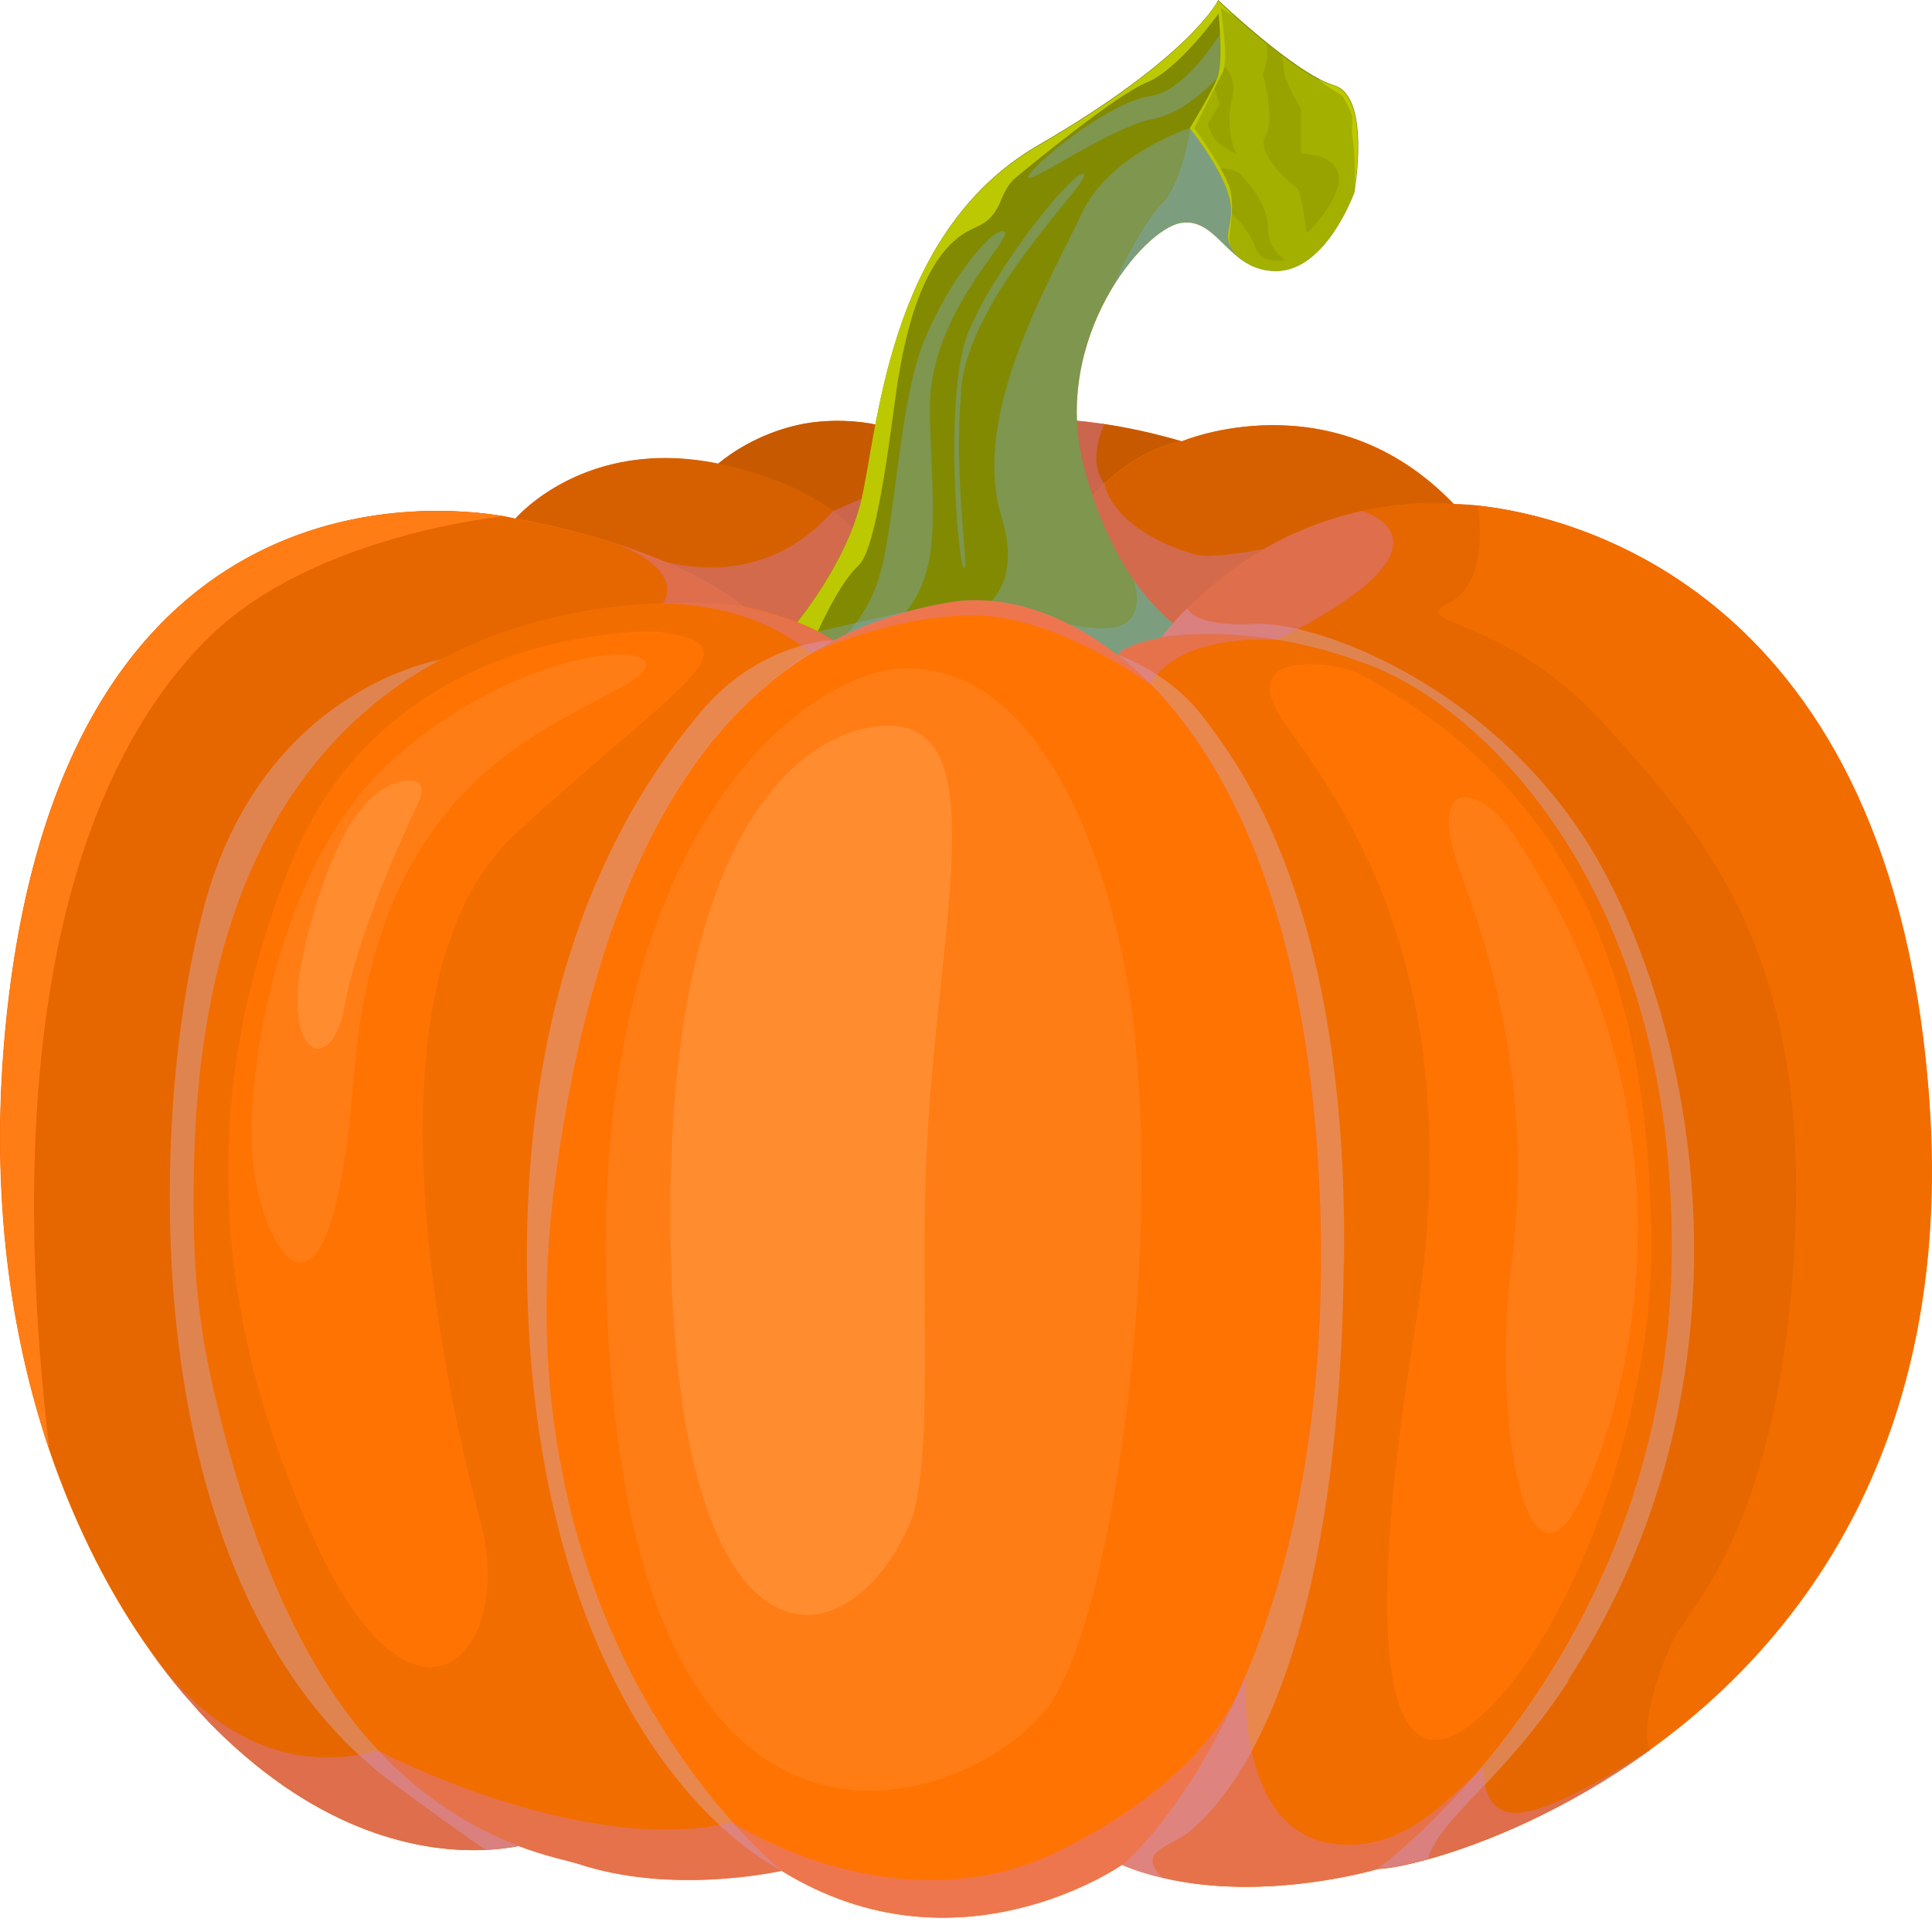 <svg width="76" height="76" viewBox="0 0 76 76" fill="none" xmlns="http://www.w3.org/2000/svg">
<path d="M64.915 68.832C61.611 71.227 58.307 72.551 56.177 73.138C55.302 73.38 54.623 73.506 54.209 73.518C54.209 73.518 49.799 74.842 45.712 73.863C45.171 73.737 44.642 73.575 44.135 73.357C44.135 73.357 37.688 77.87 30.758 73.598C30.758 73.598 30.758 73.598 30.735 73.598C30.436 73.656 26.406 74.531 22.745 73.322C22.388 73.207 21.536 73.046 20.397 72.62C20.086 72.677 19.637 72.746 19.107 72.769C16.909 72.873 13.017 72.332 8.827 68.349C8.401 67.946 7.975 67.508 7.56 67.025C7.445 66.887 7.319 66.76 7.204 66.622C6.778 66.115 6.34 65.563 5.926 64.964C4.395 62.823 3.002 60.163 1.931 57.021C0.411 52.508 -0.395 47.016 0.193 40.627C2.242 18.385 17.012 19.824 19.821 20.308C20.063 20.354 20.224 20.388 20.259 20.4H20.27C20.27 20.4 22.285 18.028 26.153 18.028C26.798 18.028 27.5 18.097 28.248 18.247C28.755 17.821 29.848 17.073 31.345 16.727C32.819 16.382 35.017 16.52 36.18 17.418C36.18 17.418 37.654 16.578 40.497 16.497C40.716 16.497 40.923 16.497 41.165 16.497C41.833 16.497 42.558 16.555 43.352 16.67C43.387 16.67 43.41 16.67 43.444 16.681C44.377 16.819 45.39 17.038 46.495 17.36C46.495 17.36 47.992 16.727 50.087 16.727C52.182 16.727 54.819 17.349 57.202 19.836C57.236 19.836 57.57 19.836 58.146 19.893C61.749 20.285 74.528 23.117 75.909 43.447C76.807 56.733 70.879 64.527 64.927 68.821L64.915 68.832Z" fill="#FF7303"/>
<path d="M46.495 17.361C46.495 17.361 46.472 17.361 46.415 17.373C46.161 17.407 45.298 17.603 44.204 18.398C44.112 18.455 44.009 18.536 43.905 18.628C43.755 18.743 43.594 18.881 43.422 19.042C43.341 19.123 43.249 19.203 43.168 19.296C43.053 19.411 42.926 19.537 42.8 19.675C40.843 21.817 41.073 24.131 41.073 24.131C39.726 23.636 38.425 23.509 37.297 23.705C36.836 23.785 36.364 23.878 35.869 24.016C35.869 24.016 35.547 23.843 34.281 21.748C34.235 21.656 34.177 21.575 34.108 21.494C33.751 21.022 33.221 20.608 32.623 20.251C32.485 20.171 32.347 20.09 32.208 20.021C30.286 19.008 27.891 18.547 27.891 18.547C27.891 18.547 28.006 18.432 28.237 18.248C28.743 17.822 29.837 17.074 31.334 16.728C32.807 16.383 35.006 16.521 36.169 17.419C36.169 17.419 37.642 16.579 40.486 16.498C40.705 16.498 40.912 16.498 41.154 16.498C41.821 16.498 42.547 16.556 43.341 16.671C43.375 16.671 43.398 16.671 43.433 16.682C44.365 16.82 45.379 17.039 46.484 17.361H46.495Z" fill="#C75900"/>
<path d="M35.881 24.016C34.891 24.269 33.843 24.637 32.784 25.201C31.38 24.28 29.25 23.866 29.25 23.866C25.946 21.287 20.282 20.401 20.282 20.401C20.282 20.401 22.998 17.154 28.26 18.236C29.906 18.57 32.968 19.503 34.304 21.736C35.57 23.831 35.858 23.993 35.892 24.004L35.881 24.016Z" fill="#D66000"/>
<path d="M57.19 19.836C57.19 19.836 50.582 19.008 45.678 25.098C45.678 25.098 44.285 25.316 43.951 25.777C42.996 25.028 42.029 24.487 41.073 24.131C41.073 24.131 40.843 21.828 42.8 19.675C44.769 17.522 46.484 17.361 46.484 17.361C46.484 17.361 52.401 14.84 57.179 19.825L57.19 19.836Z" fill="#D66000"/>
<g style="mix-blend-mode:multiply" opacity="0.37">
<path d="M48.579 24.833L45.413 25.132L43.387 25.328L31.587 26.468L24.679 23.889C24.679 23.889 25.036 21.84 26.222 22.116C27.949 22.519 30.493 22.542 32.646 20.239C32.692 20.193 32.727 20.147 32.773 20.101L41.165 16.486C41.833 16.486 42.558 16.544 43.352 16.659C43.387 16.659 43.41 16.659 43.444 16.671C43.191 17.246 42.88 18.271 43.444 19.031C43.444 19.031 43.675 20.826 47.013 21.817C47.451 21.943 48.544 21.817 49.707 21.598C51.204 21.31 52.804 20.872 53.242 20.631C54.013 20.182 48.579 24.821 48.579 24.821V24.833Z" fill="#D179CE"/>
</g>
<path d="M53.264 7.598C53.264 7.598 53.011 8.3 52.528 9.037C52.021 9.82 51.238 10.637 50.237 10.661C49.569 10.672 49.097 10.43 48.694 10.108C47.923 9.498 47.428 8.611 46.449 8.772C44.964 9.014 41.372 13.32 42.616 18.282C43.134 20.331 43.894 21.804 44.596 22.817C44.596 22.817 44.596 22.817 44.596 22.829C45.597 24.257 46.495 24.775 46.495 24.775C46.495 24.775 45.275 26.26 43.951 26.283C43.709 26.283 43.203 26.283 42.535 26.283C41.66 26.283 40.497 26.26 39.254 26.202C37.285 26.11 35.075 25.949 33.406 25.604C33.187 25.558 32.968 25.511 32.761 25.454C32.036 25.27 31.472 25.039 31.115 24.763C31.115 24.763 31.138 24.74 31.184 24.683C31.541 24.245 33.233 22.138 33.843 19.836C34.534 17.257 34.776 9.233 40.82 5.722C46.864 2.222 47.923 0 47.923 0C47.923 0 48.003 0.081 48.153 0.219C48.89 0.898 51.227 2.982 52.47 3.35C53.955 3.788 53.276 7.575 53.276 7.575L53.264 7.598Z" fill="#818A00"/>
<g style="mix-blend-mode:multiply" opacity="0.37">
<path d="M52.862 7.599L52.528 9.038C52.021 9.82 51.238 10.638 50.237 10.661C49.73 10.672 49.339 10.523 48.993 10.315C48.89 10.258 48.786 10.177 48.694 10.097C47.923 9.487 47.428 8.6 46.449 8.761C45.758 8.876 44.607 9.866 43.709 11.386C43.709 11.398 43.698 11.409 43.686 11.421C42.662 13.171 41.948 15.634 42.616 18.27C43.87 23.232 46.495 24.775 46.495 24.775C46.495 24.775 45.275 26.26 43.951 26.283C43.41 26.283 41.476 26.306 39.242 26.214L36.928 24.614C36.928 24.614 40.635 24.372 39.392 20.308C38.137 16.244 41.441 10.822 42.535 8.427C43.629 6.044 46.818 5.031 46.818 5.031L47.623 5.377L52.862 7.599Z" fill="#79ABD1"/>
</g>
<g style="mix-blend-mode:multiply" opacity="0.37">
<path d="M36.572 16.221C36.687 20.135 37.055 22.346 35.605 24.118C34.868 25.016 34.039 25.431 33.406 25.604C33.187 25.558 32.968 25.511 32.761 25.454C33.302 25.005 34.235 24.049 34.638 22.495C35.248 20.239 35.386 15.714 36.376 13.343C37.47 10.729 39.197 8.818 39.519 9.118C39.841 9.417 36.468 12.422 36.583 16.209L36.572 16.221Z" fill="#79ABD1"/>
</g>
<g style="mix-blend-mode:multiply" opacity="0.37">
<path d="M37.815 15.346C37.493 19.03 38.16 22.415 37.919 22.334C37.677 22.254 37.113 15.404 38.103 13.032C39.196 10.419 42.328 6.562 42.639 6.85C42.949 7.138 38.126 11.57 37.803 15.346H37.815Z" fill="#79ABD1"/>
</g>
<g style="mix-blend-mode:multiply" opacity="0.37">
<path d="M48.13 1.116C48.13 1.116 46.737 3.557 45.263 3.776C43.502 4.029 40.359 6.711 40.451 6.976C40.543 7.241 43.686 4.996 45.379 4.674C47.071 4.351 48.625 2.21 48.625 2.21L48.13 1.116Z" fill="#79ABD1"/>
</g>
<g style="mix-blend-mode:multiply" opacity="0.37">
<path d="M49.776 10.154L48.993 10.315C48.89 10.258 48.786 10.177 48.694 10.097C47.923 9.487 47.428 8.6 46.449 8.761C45.758 8.876 44.607 9.866 43.709 11.386C43.894 10.972 44.953 8.761 45.689 8.036C46.507 7.23 46.829 5.031 46.829 5.031C47.129 5.077 47.393 5.204 47.635 5.377C49.339 6.574 49.788 10.154 49.788 10.154H49.776Z" fill="#79ABD1"/>
</g>
<g style="mix-blend-mode:multiply" opacity="0.37">
<path d="M46.495 24.785C46.495 24.785 45.275 26.27 43.951 26.294C43.709 26.294 43.203 26.294 42.535 26.294L40.371 23.899C40.371 23.899 41.959 24.808 43.606 24.705C45.148 24.601 44.665 23.012 44.607 22.84C45.609 24.267 46.507 24.785 46.507 24.785H46.495Z" fill="#79ABD1"/>
</g>
<g style="mix-blend-mode:multiply" opacity="0.37">
<path d="M32.162 24.844C32.162 24.844 34.948 24.199 36.134 23.957C37.32 23.716 36.618 26.49 36.618 26.49L31.921 25.776L32.162 24.844Z" fill="#79ABD1"/>
</g>
<g style="mix-blend-mode:soft-light">
<path d="M48.13 0.242L47.946 0.519C47.946 0.519 46.369 2.729 45.125 3.236C43.882 3.742 40.486 6.551 39.968 6.977C39.553 7.322 39.392 7.864 39.3 8.059C38.897 8.854 38.471 8.854 37.988 9.141C36.134 10.247 35.547 13.608 35.328 14.932C35.109 16.245 34.557 21.54 33.774 22.242C33.003 22.945 32.162 24.856 32.162 24.856L31.172 24.718C31.529 24.28 33.221 22.173 33.832 19.871C34.522 17.292 34.764 9.268 40.808 5.757C46.852 2.257 47.911 0.035 47.911 0.035C47.911 0.035 47.992 0.116 48.142 0.254L48.13 0.242Z" fill="#BCC900"/>
</g>
<path d="M53.264 7.598C53.264 7.598 52.171 10.625 50.237 10.66C49.569 10.671 49.097 10.43 48.694 10.107C48.568 9.969 48.487 9.843 48.418 9.727C48.176 9.244 48.418 8.933 48.429 8.369C48.429 8.185 48.429 7.978 48.349 7.724C48.257 7.367 48.072 6.987 47.877 6.631C47.405 5.779 46.806 5.042 46.806 5.042C46.806 5.042 47.37 4.132 47.727 3.43C47.785 3.303 47.842 3.188 47.888 3.073C47.9 3.05 47.911 3.027 47.911 2.993C48.153 2.221 47.888 0.022 47.888 0.022C47.888 0.022 48.153 0.276 48.568 0.644C48.913 0.943 49.339 1.323 49.811 1.703C50.007 1.864 50.202 2.014 50.41 2.175C50.904 2.544 51.411 2.889 51.849 3.119C52.067 3.234 52.263 3.327 52.447 3.373C53.932 3.81 53.253 7.598 53.253 7.598H53.264Z" fill="#A4B000"/>
<path d="M51.388 9.119C51.388 8.935 51.169 7.53 51.043 7.427C50.905 7.323 49.373 6.091 49.776 5.354C50.179 4.618 49.673 2.914 49.673 2.914C49.868 2.465 49.868 2.027 49.822 1.705C50.018 1.866 50.214 2.016 50.421 2.177C50.467 2.384 50.502 2.569 50.502 2.707C50.502 3.179 51.169 4.261 51.169 4.261V6.034C51.169 6.034 52.436 6.011 52.654 6.851C52.873 7.68 51.388 9.315 51.388 9.131V9.119Z" fill="#98A300"/>
<path d="M50.606 10.223C50.606 10.223 49.639 10.465 49.374 9.717C49.097 8.968 48.429 8.369 48.429 8.369C48.429 8.185 48.429 7.978 48.349 7.725C48.257 7.368 48.072 6.988 47.877 6.631C48.13 6.608 48.602 6.619 48.856 6.919C48.856 6.919 49.88 7.943 49.88 8.945C49.88 9.947 50.606 10.235 50.606 10.235V10.223Z" fill="#98A300"/>
<path d="M48.637 6.056C48.637 6.056 48.153 5.86 47.831 5.526C47.647 5.342 47.508 4.87 47.508 4.87L47.98 4.098L47.75 3.419C47.808 3.292 47.865 3.177 47.911 3.062C47.923 3.039 47.934 3.016 47.934 2.981L48.176 2.636C48.176 2.636 48.694 2.993 48.453 3.96C48.211 4.927 48.545 5.975 48.637 6.044V6.056Z" fill="#98A300"/>
<path d="M53.265 7.599C53.311 6.851 53.311 6.091 53.184 5.262C53.173 5.158 53.219 4.628 53.184 4.536C53.115 4.306 52.816 3.776 52.816 3.776C52.816 3.776 52.125 3.373 51.849 3.108C52.067 3.224 52.263 3.316 52.447 3.362C53.933 3.799 53.253 7.588 53.253 7.588L53.265 7.599Z" fill="#BCC900"/>
<path d="M48.395 9.129C48.372 9.324 48.314 9.359 48.418 9.716C48.176 9.244 48.418 8.933 48.429 8.369C48.429 8.185 48.429 7.978 48.349 7.724C48.257 7.367 48.072 6.987 47.877 6.631C47.405 5.779 46.806 5.042 46.806 5.042C46.806 5.042 47.589 3.775 47.888 3.073C48.176 2.371 47.888 0.022 47.888 0.022C47.888 0.022 48.153 0.276 48.568 0.644L48.015 0.31C48.015 0.31 48.349 2.336 48.096 2.843C47.842 3.35 46.979 5.042 46.979 5.042C46.979 5.042 48.245 6.757 48.406 7.529C48.521 8.093 48.441 8.611 48.383 9.129H48.395Z" fill="#BCC900"/>
<path d="M29.25 23.854C29.25 23.854 27.983 23.67 26.084 23.739C25.992 23.739 25.9 23.739 25.796 23.75C25.612 23.762 25.416 23.773 25.22 23.785C25.117 23.785 25.002 23.796 24.887 23.808C22.711 24.015 20.017 24.579 17.392 25.995C12.488 28.643 7.929 34.25 7.894 45.958C7.883 50.033 8.32 53.51 9.057 56.468C10.531 62.489 13.213 66.358 15.654 68.787C15.654 68.787 15.654 68.787 15.665 68.787C17.634 70.744 19.464 71.757 20.385 72.194C20.788 72.379 21.007 72.459 21.007 72.459C21.007 72.459 20.8 72.54 20.408 72.62C20.097 72.678 19.648 72.747 19.119 72.77C16.92 72.874 13.029 72.332 8.838 68.349C8.412 67.946 7.986 67.509 7.572 67.025C7.457 66.887 7.33 66.761 7.215 66.622C6.789 66.116 6.352 65.563 5.937 64.965C4.406 62.823 3.013 60.164 1.942 57.021C0.423 52.508 -0.383 47.017 0.204 40.627C2.242 18.386 17.012 19.825 19.821 20.308C20.063 20.354 20.224 20.389 20.259 20.4H20.27C20.408 20.423 20.523 20.446 20.65 20.481C20.742 20.504 20.869 20.515 20.995 20.538C21.709 20.688 22.872 20.953 24.173 21.367C24.196 21.379 24.207 21.39 24.219 21.39C25.9 21.931 27.799 22.737 29.238 23.866L29.25 23.854Z" fill="#E66700"/>
<g style="mix-blend-mode:multiply" opacity="0.37">
<path d="M20.397 72.621C20.086 72.679 19.637 72.748 19.107 72.771C18.209 72.161 17.047 71.32 15.527 70.204C5.373 62.697 5.707 44.439 8.009 35.736C10.3 27.032 17.381 25.939 17.381 25.939V25.996L20.385 72.195L20.408 72.621H20.397Z" fill="#D6B6D5"/>
</g>
<path d="M19.821 20.308C19.821 20.308 12.465 21.01 8.332 24.959C5.028 28.113 -0.498 36.379 1.942 57.032C0.423 52.52 -0.383 47.028 0.204 40.639C2.242 18.386 17.012 19.825 19.821 20.308Z" fill="#FF7D14"/>
<path d="M21.836 46.395C21.548 48.56 21.456 50.597 21.513 52.497C21.513 52.75 21.536 53.004 21.536 53.245C21.559 53.591 21.582 53.936 21.605 54.281C21.628 54.569 21.663 54.846 21.686 55.122C21.686 55.145 21.698 55.168 21.698 55.191C21.732 55.467 21.755 55.743 21.801 56.02C21.916 56.906 22.078 57.758 22.25 58.575C22.296 58.806 22.354 59.025 22.411 59.255C22.492 59.554 22.561 59.865 22.642 60.153C22.711 60.406 22.78 60.659 22.86 60.901C22.918 61.097 22.976 61.292 23.045 61.488C23.137 61.776 23.229 62.064 23.332 62.34C23.413 62.57 23.494 62.801 23.586 63.031C24.092 64.355 24.668 65.54 25.255 66.611C25.324 66.749 25.405 66.864 25.474 66.991C25.543 67.118 25.623 67.244 25.692 67.359C26.786 69.213 27.914 70.652 28.824 71.677C28.893 71.757 28.962 71.838 29.031 71.907C29.641 72.586 30.148 73.047 30.447 73.311C30.505 73.369 30.562 73.415 30.597 73.45C30.7 73.542 30.758 73.588 30.758 73.588C30.758 73.588 30.758 73.588 30.735 73.588C30.436 73.645 26.406 74.52 22.745 73.311C22.388 73.196 21.536 73.035 20.397 72.609C18.877 72.034 16.851 70.963 14.882 68.856C12.58 66.415 10.438 62.49 8.838 56.446C7.745 52.29 7.56 50.022 7.629 45.923C7.963 27.918 18.543 24.338 24.875 23.797C24.99 23.785 25.105 23.774 25.209 23.774C25.405 23.762 25.6 23.751 25.785 23.739C25.888 23.739 25.98 23.739 26.072 23.728C27.983 23.67 29.238 23.843 29.238 23.843C29.238 23.843 31.368 24.257 32.773 25.178C32.473 25.339 32.162 25.512 31.863 25.696C27.707 28.275 23.482 33.882 21.824 46.384L21.836 46.395Z" fill="#F26D00"/>
<g style="mix-blend-mode:multiply" opacity="0.37">
<path d="M32.784 25.189C32.784 25.189 29.883 25.212 27.523 28.056C25.163 30.9 20.316 37.68 20.754 51.115C21.18 64.55 26.74 71.412 30.758 73.599C34.776 75.786 31.334 48.398 31.334 48.398L32.784 25.189Z" fill="#D6B6D5"/>
</g>
<path d="M25.842 24.845C25.842 24.845 15.366 24.419 11.498 33.847C7.629 43.276 8.435 51.979 12.384 60.614C16.333 69.248 20.282 65.046 18.912 59.888C17.542 54.731 13.904 38.683 20.282 32.8C26.659 26.917 30.009 25.351 25.842 24.845Z" fill="#FF7303"/>
<path d="M24.633 26.916C21.513 28.77 14.825 30.75 13.915 42.366C13.006 53.982 10.243 49.078 9.943 45.647C9.644 42.216 10.922 34.135 15.205 30.117C20.777 24.902 27.753 25.075 24.633 26.928V26.916Z" fill="#FF7D14"/>
<path d="M15.573 30.808C16.632 30.485 16.805 30.911 16.321 31.878C15.838 32.845 14.019 36.909 13.535 39.649C13.052 42.389 10.899 41.652 12.027 37.093C13.155 32.534 14.514 31.13 15.573 30.808Z" fill="#FF8D30"/>
<path d="M65.767 49.813C65.445 65.344 54.22 73.517 54.22 73.517C54.22 73.517 49.811 74.841 45.724 73.863C45.183 73.736 44.653 73.575 44.147 73.356C44.147 73.356 52.562 66.345 51.918 47.396C51.561 36.804 48.648 30.369 45.252 26.915C44.837 26.489 44.411 26.109 43.974 25.764C44.308 25.304 45.701 25.085 45.701 25.085C45.701 25.085 47.52 24.716 50.26 25.177C51.377 25.361 52.654 25.683 54.013 26.224C58.71 28.078 66.078 35.55 65.778 49.813H65.767Z" fill="#F26D00"/>
<g style="mix-blend-mode:multiply" opacity="0.37">
<path d="M52.862 49.652C52.724 62.028 50.122 69.108 46.887 71.974C46.403 72.4 45.666 72.608 45.402 72.976C45.252 73.195 45.367 73.528 45.736 73.862C45.194 73.736 44.665 73.575 44.158 73.356C44.158 73.356 52.574 66.345 51.929 47.395C51.572 36.804 48.66 30.369 45.264 26.915C44.849 26.489 44.423 26.109 43.986 25.764C43.986 25.764 46.023 26.454 47.347 28.227C48.671 30 53.034 35.434 52.873 49.652H52.862Z" fill="#D6B6D5"/>
</g>
<path d="M53.414 26.478C52.643 26.075 48.337 25.407 50.617 28.562C53.138 32.061 57.87 38.727 55.671 52.208C53.472 65.689 54.669 70.835 58.353 67.416C62.037 63.997 65.157 55.075 64.961 48.397C64.788 42.492 64.098 32.13 53.414 26.478Z" fill="#FF7303"/>
<path d="M59.47 32.741C58.192 30.853 56.028 30.484 57.467 34.352C58.906 38.221 60.276 43.436 59.47 49.652C58.664 55.869 60.08 64.043 62.451 58.413C64.524 53.497 66.607 43.217 59.47 32.741Z" fill="#FF7D14"/>
<path d="M64.915 68.834C61.611 71.228 58.307 72.552 56.177 73.139C55.302 73.381 54.623 73.508 54.209 73.519C54.209 73.519 65.433 65.345 65.755 49.815C66.055 35.54 58.687 28.08 53.99 26.226C52.631 25.685 51.353 25.363 50.237 25.179C47.497 24.73 45.678 25.087 45.678 25.087C46.012 24.672 46.357 24.281 46.703 23.935C49.017 21.575 51.561 20.539 53.564 20.102C55.671 19.63 57.179 19.825 57.179 19.825C57.213 19.825 57.547 19.825 58.123 19.883C61.726 20.274 74.505 23.106 75.886 43.437C76.784 56.722 70.856 64.516 64.904 68.811L64.915 68.834Z" fill="#E66700"/>
<g style="mix-blend-mode:multiply" opacity="0.37">
<path d="M61.703 66.116C59.919 68.867 58.031 70.513 57.041 71.688C56.534 72.298 56.258 72.77 56.177 73.127C55.302 73.368 54.623 73.495 54.209 73.507C54.209 73.507 65.433 65.333 65.755 49.803C66.055 35.527 58.687 28.067 53.99 26.214C52.631 25.673 51.353 25.35 50.237 25.166C47.497 24.717 45.678 25.074 45.678 25.074C46.012 24.66 46.357 24.268 46.703 23.923C46.703 23.923 46.921 24.671 49.339 24.544C51.756 24.429 58.319 26.847 62.279 32.891C66.228 38.935 69.969 53.314 61.68 66.104L61.703 66.116Z" fill="#D6B6D5"/>
</g>
<path d="M64.915 68.833C64.512 68.004 65.168 65.943 65.767 64.631C66.377 63.295 70.038 60.118 70.602 48.847C71.166 37.577 67.137 32.949 63.188 28.562C59.239 24.176 55.291 24.568 56.983 23.727C58.675 22.887 58.134 19.894 58.134 19.894C61.738 20.285 74.516 23.117 75.898 43.448C76.796 56.733 70.867 64.527 64.915 68.821V68.833Z" fill="#F26D00"/>
<path d="M44.135 73.358C44.135 73.358 37.688 77.871 30.758 73.6C30.758 73.6 30.7 73.554 30.597 73.462C30.551 73.427 30.505 73.381 30.447 73.324C30.148 73.059 29.641 72.587 29.031 71.919C28.962 71.838 28.893 71.769 28.824 71.689C27.903 70.664 26.786 69.225 25.692 67.372C25.612 67.257 25.543 67.13 25.474 67.003C25.393 66.877 25.324 66.75 25.255 66.623C24.668 65.553 24.104 64.367 23.586 63.043C23.494 62.813 23.413 62.594 23.332 62.352C23.229 62.076 23.137 61.788 23.045 61.5C22.976 61.305 22.918 61.109 22.86 60.913C22.78 60.672 22.711 60.418 22.642 60.165C22.561 59.877 22.48 59.566 22.411 59.267C22.354 59.048 22.308 58.818 22.25 58.588C22.078 57.77 21.916 56.919 21.801 56.032C21.767 55.756 21.732 55.479 21.698 55.203C21.698 55.18 21.698 55.157 21.686 55.134C21.663 54.858 21.629 54.57 21.606 54.294C21.583 53.948 21.559 53.603 21.537 53.258C21.537 53.016 21.514 52.763 21.514 52.509C21.456 50.61 21.548 48.572 21.836 46.408C23.494 33.905 27.719 28.299 31.875 25.72C32.174 25.536 32.485 25.363 32.784 25.202C33.843 24.649 34.891 24.269 35.881 24.016C36.376 23.878 36.848 23.786 37.309 23.705C38.437 23.51 39.738 23.625 41.084 24.131C42.029 24.488 43.007 25.018 43.963 25.777C44.389 26.123 44.826 26.503 45.24 26.929C48.637 30.383 51.549 36.818 51.906 47.409C52.551 66.347 44.135 73.37 44.135 73.37V73.358Z" fill="#FF7303"/>
<path d="M35.501 26.296C31.621 26.422 22.089 33.364 24.104 54.812C26.118 76.26 39.242 70.688 41.545 66.658C43.847 62.629 45.69 49.309 44.561 40.053C43.951 35.045 41.407 26.112 35.489 26.296H35.501Z" fill="#FF7D14"/>
<path d="M35.386 28.586C32.773 28.206 26.199 30.912 26.372 48.491C26.544 66.071 33.153 65.714 35.731 60.073C36.779 57.793 36.18 51.185 36.445 45.429C36.825 36.933 39.024 29.105 35.386 28.586Z" fill="#FF8D30"/>
<g style="mix-blend-mode:multiply" opacity="0.37">
<path d="M64.961 68.797C60.287 72.205 55.602 73.448 54.209 73.518C54.209 73.518 48.568 75.21 44.135 73.356C44.135 73.356 37.688 77.869 30.758 73.598C30.758 73.598 30.758 73.598 30.735 73.598C30.436 73.656 26.406 74.531 22.745 73.322C22.388 73.207 21.537 73.046 20.397 72.62C18.773 72.93 14.042 73.299 8.827 68.349C8.401 67.946 7.975 67.508 7.56 67.025C7.445 66.886 7.319 66.76 7.204 66.622C6.778 66.115 6.34 65.562 5.926 64.964C6.455 65.609 9.472 70.283 14.882 68.867C14.882 68.867 22.849 73.08 28.812 71.687C28.812 71.687 35.305 75.97 41.718 72.781C48.13 69.603 49.005 65.816 49.005 65.816C49.005 65.816 48.51 72.217 52.643 72.55C55.383 72.781 56.995 70.651 58.364 69.523C58.364 69.523 58.226 71.112 59.412 71.296C60.425 71.457 62.544 70.363 64.961 68.786V68.797Z" fill="#D179CE"/>
</g>
<g style="mix-blend-mode:multiply" opacity="0.37">
<path d="M50.248 25.177C50.248 25.177 46.438 24.832 45.24 26.916C45.24 26.916 41.649 24.28 38.437 24.21C35.225 24.141 31.875 25.707 31.875 25.707C31.875 25.707 30.01 23.796 26.072 23.738C26.072 23.738 27.085 22.518 24.219 21.378C25.9 21.919 27.799 22.725 29.238 23.854C29.238 23.854 31.368 24.268 32.773 25.189C33.832 24.637 34.879 24.257 35.869 24.003C36.364 23.865 36.836 23.773 37.297 23.692C38.425 23.497 39.726 23.612 41.073 24.118C42.017 24.475 42.995 25.005 43.951 25.765C44.285 25.304 45.678 25.085 45.678 25.085C48.245 21.908 51.273 20.607 53.575 20.101C53.575 20.101 57.939 21.321 50.237 25.166L50.248 25.177Z" fill="#D179CE"/>
</g>
</svg>

